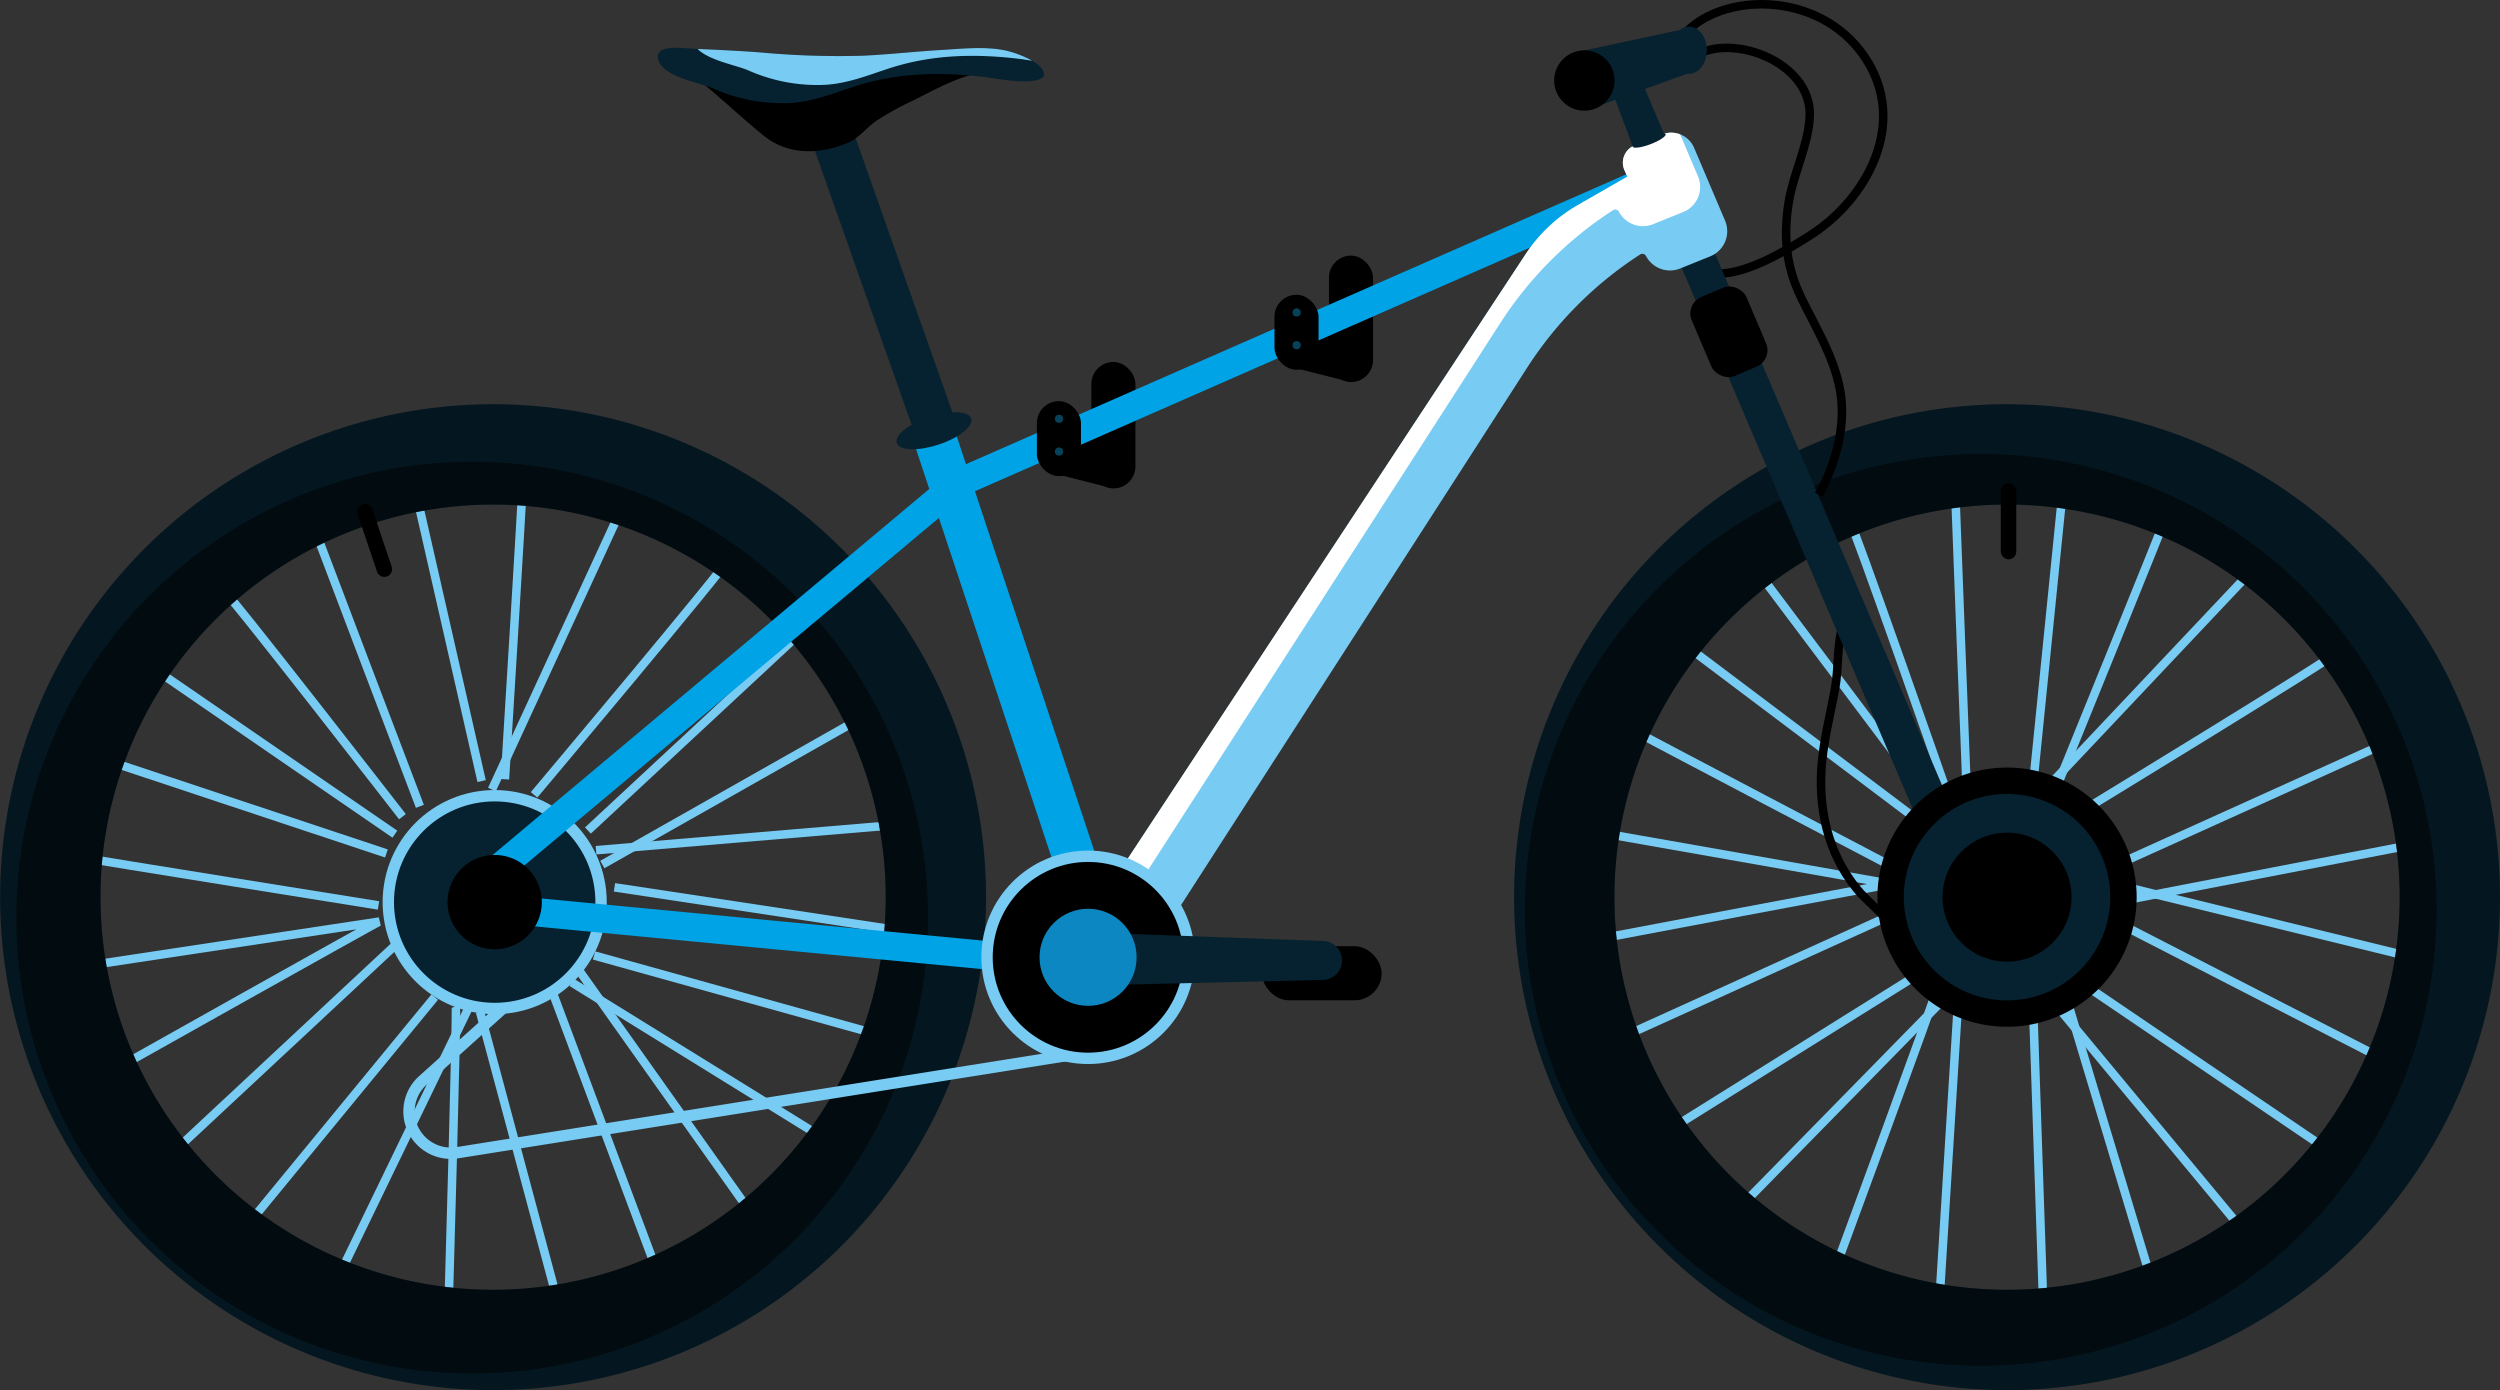 <svg xmlns="http://www.w3.org/2000/svg" width="610.659" height="339.588" viewBox="0 0 610.659 339.588"><rect x="0" y="0" width="610.659" height="339.588" fill="#333333" stroke="none"/><defs><style>.cls-1,.cls-3,.cls-4,.cls-7,.cls-8,.cls-9{fill:none;stroke-miterlimit:10;}.cls-1{stroke:#000;}.cls-1,.cls-4{stroke-width:2.082px;}.cls-2{fill:#06212f;}.cls-3{stroke:#06212f;}.cls-3,.cls-9{stroke-width:10.411px;}.cls-4,.cls-7{stroke:#78cbf2;}.cls-5{fill:#041721;}.cls-6{opacity:0.5;}.cls-7{stroke-width:2.776px;}.cls-8,.cls-9{stroke:#00a4e6;}.cls-8{stroke-width:6.941px;}.cls-10{fill:#78cbf2;}.cls-11{fill:#fff;}.cls-12{fill:#0d87c1;}.cls-13{fill:#064259;}</style></defs><title>Contact-Ilustratie</title><g id="Layer_2" data-name="Layer 2"><g id="Contact"><polygon points="262.69 108.616 271.626 104.995 271.406 119.198 256.362 115.376 262.69 108.616"/><rect x="266.58" y="88.416" width="10.766" height="30.893" rx="5.383" ry="5.383" transform="translate(543.926 207.724) rotate(-180)"/><polygon points="320.728 82.637 329.664 79.016 329.445 93.219 314.401 89.397 320.728 82.637"/><rect x="324.618" y="62.437" width="10.766" height="30.893" rx="5.383" ry="5.383" transform="translate(660.002 155.766) rotate(-180)"/><path class="cls-1" d="M411.008,8.774c9.014-10.776,33.311-11.358,44.444,5.109,10.962,16.215.413,34.925-13.333,43.631-6.3,3.99-16.699,10.233-24.008,9.205"/><path class="cls-2" d="M393.38,21.026c.119.595,6.424,17.368,6.424,17.368l7.375-4.045-7.613-17.844Z"/><circle class="cls-2" cx="490.745" cy="220.352" r="28.211"/><line class="cls-3" x1="203.604" y1="34.093" x2="228.557" y2="104.778"/><path class="cls-4" d="M473.105,241.539c0,1.038-23.869,65.725-23.869,65.725"/><line class="cls-4" x1="426.752" y1="293.082" x2="477.256" y2="241.539"/><line class="cls-4" x1="408.072" y1="275.786" x2="468.954" y2="237.734"/><line class="cls-4" x1="396.311" y1="253.301" x2="463.42" y2="222.86"/><path class="cls-4" d="M389.392,203.142l72.643,12.799c-.865,0-71.952,13.491-71.952,13.491"/><path class="cls-4" d="M398.04,177.89c1.038.692,65.033,34.246,65.033,34.246"/><line class="cls-4" x1="411.531" y1="157.481" x2="468.954" y2="200.721"/><line class="cls-4" x1="429.519" y1="139.839" x2="472.413" y2="196.916"/><path class="cls-4" d="M451.312,126.002c1.038,1.038,24.215,67.455,24.215,67.455"/><path class="cls-4" d="M503.892,119.429c-.173,1.903-7.264,71.952-7.264,71.952"/><path class="cls-4" d="M502.163,192.765s26.809-65.898,26.982-66.763"/><line class="cls-4" x1="498.358" y1="194.148" x2="550.592" y2="138.801"/><path class="cls-4" d="M477.602,120.467c0,1.211,2.767,71.952,2.767,71.952"/><path class="cls-4" d="M571.001,159.21c0,.865-63.304,39.435-63.304,39.435"/><line class="cls-4" x1="588.297" y1="233.583" x2="517.729" y2="216.287"/><line class="cls-4" x1="582.416" y1="181.695" x2="517.383" y2="211.098"/><line class="cls-4" x1="568.234" y1="280.629" x2="509.081" y2="240.502"/><line class="cls-4" x1="581.725" y1="258.49" x2="519.113" y2="226.319"/><line class="cls-4" x1="589.681" y1="206.255" x2="518.075" y2="220.092"/><line class="cls-4" x1="548.862" y1="301.73" x2="501.817" y2="244.999"/><line class="cls-4" x1="473.797" y1="316.604" x2="478.294" y2="244.653"/><line class="cls-4" x1="499.049" y1="317.642" x2="496.628" y2="246.382"/><line class="cls-4" x1="524.994" y1="311.07" x2="504.584" y2="243.269"/><path class="cls-5" d="M369.836,219.144A120.412,120.412,0,1,0,490.248,98.732,120.412,120.412,0,0,0,369.836,219.144Zm24.505,0a95.907,95.907,0,1,1,95.907,95.907A95.907,95.907,0,0,1,394.341,219.144Z"/><path class="cls-6" d="M483.825,110.883A111.37,111.37,0,1,0,595.195,222.253,111.37,111.37,0,0,0,483.825,110.883Zm6.423,12.354a95.907,95.907,0,1,1-95.907,95.907A95.907,95.907,0,0,1,490.248,123.237Z"/><path class="cls-4" d="M550.592,138.801"/><rect x="488.717" y="118.043" width="3.786" height="18.588" rx="1.893" ry="1.893" transform="translate(981.22 254.673) rotate(180)"/><path class="cls-1" d="M450.275,152.292c-1.625,4.733-1.113,10.861-2.032,15.912-1.072,5.892-2.576,11.707-3.174,17.652-1.133,11.261,1.297,22.45,8.526,31.312,2.53,3.102,6.396,5.835,8.442,9.151"/><path class="cls-4" d="M111.334,245.835c.331.984-1.674,69.905-1.674,69.905"/><line class="cls-4" x1="83.827" y1="309.464" x2="115.269" y2="244.512"/><line class="cls-4" x1="60.609" y1="299.024" x2="106.187" y2="243.552"/><line class="cls-4" x1="42.294" y1="281.461" x2="96.2" y2="231.217"/><path class="cls-4" d="M19.749,236.124,92.683,225.101c-.82.276-63.899,35.721-63.899,35.721"/><path class="cls-4" d="M19.897,209.432c1.204.325,72.557,11.731,72.557,11.731"/><line class="cls-4" x1="26.179" y1="185.787" x2="94.389" y2="208.469"/><line class="cls-4" x1="37.605" y1="163.332" x2="96.455" y2="203.76"/><path class="cls-4" d="M53.851,143.27c1.314.653,44.452,56.218,44.452,56.218"/><path class="cls-4" d="M101.594,120.281c.442,1.858,16.049,70.514,16.049,70.514"/><path class="cls-4" d="M123.329,190.343s4.406-71.006,4.294-71.881"/><line class="cls-4" x1="120.164" y1="192.867" x2="152.032" y2="123.757"/><path class="cls-4" d="M77.006,129.644c.386,1.148,25.557,67.317,25.557,67.317"/><path class="cls-4" d="M177.882,136.597c.276.82-47.432,57.556-47.432,57.556"/><line class="cls-4" x1="217.982" y1="201.578" x2="145.582" y2="207.677"/><line class="cls-4" x1="195.869" y1="154.27" x2="143.6" y2="202.869"/><line class="cls-4" x1="213.96" y1="252.564" x2="145.103" y2="233.385"/><line class="cls-4" x1="219.691" y1="227.28" x2="150.091" y2="216.744"/><line class="cls-4" x1="210.583" y1="175.234" x2="147.122" y2="211.173"/><line class="cls-4" x1="202.325" y1="278.739" x2="139.651" y2="239.963"/><line class="cls-4" x1="135.916" y1="316.764" x2="117.245" y2="247.132"/><line class="cls-4" x1="160.182" y1="309.699" x2="135.174" y2="242.928"/><line class="cls-4" x1="182.678" y1="295.2" x2="141.723" y2="237.441"/><path class="cls-5" d="M6.313,257.524A120.412,120.412,0,1,0,82.064,105.013,120.412,120.412,0,0,0,6.313,257.524ZM29.54,249.713A95.907,95.907,0,1,1,151.014,310.048,95.907,95.907,0,0,1,29.54,249.713Z"/><path class="cls-6" d="M79.849,118.577a111.37,111.37,0,1,0,141.06,70.063A111.37,111.37,0,0,0,79.849,118.577Zm10.026,9.663A95.907,95.907,0,1,1,29.54,249.713,95.907,95.907,0,0,1,89.875,128.24Z"/><path class="cls-4" d="M152.032,123.757"/><path d="M91.525,122.716h0a1.893,1.893,0,0,1,1.893,1.893v14.802a1.893,1.893,0,0,1-1.893,1.893h0a1.893,1.893,0,0,1-1.893-1.893V124.609a1.893,1.893,0,0,1,1.893-1.893Z" transform="translate(220.352 227.961) rotate(161.413)"/><rect x="308.22" y="231.126" width="29.265" height="13.207" rx="6.603" ry="6.603" transform="translate(645.705 475.459) rotate(-180)"/><path class="cls-7" d="M271.626,256.067,111.722,281.565a10.208,10.208,0,0,1-9.521-3.632h0a10.208,10.208,0,0,1,1.085-14.035l24.127-21.714"/><circle class="cls-2" cx="120.835" cy="220.352" r="25.984"/><circle class="cls-7" cx="120.835" cy="220.352" r="25.984"/><rect class="cls-2" x="442.781" y="48.677" width="8.837" height="181.523" rx="4.418" ry="4.418" transform="translate(913.228 92.038) rotate(156.875)"/><path class="cls-2" d="M385.996,12.534l24.752-5.307s7.257,1.665,2.855,10.231l-23.932,8.683Z"/><path d="M243.512,17.591c-6.431-.689-14.815,4.13-20.327,6.895a70.087,70.087,0,0,0-9.156,5.046c-2.365,1.667-4.277,4.229-6.944,5.356-6.226,2.632-13.321,3.08-19.184-.743-2.449-1.597-12.103-10.385-14.341-12.204-3.363-2.734-3.733-3.939,2.282-4.194,17.514-.74,34.538-3.996,48.462-2.946C230.362,15.259,237.738,14.691,243.512,17.591Z"/><path d="M458.592,219.144a31.656,31.656,0,1,0,31.656-31.656A31.656,31.656,0,0,0,458.592,219.144Zm6.442,0a25.214,25.214,0,1,1,25.214,25.214A25.214,25.214,0,0,1,465.034,219.144Z"/><polyline class="cls-8" points="117.03 216.129 234.136 117.961 408.443 41.437"/><line class="cls-8" x1="263.123" y1="235.454" x2="117.417" y2="221.54"/><line class="cls-9" x1="228.082" y1="106.203" x2="268.147" y2="226.951"/><ellipse class="cls-2" cx="228.075" cy="105.267" rx="9.571" ry="3.562" transform="matrix(0.95, -0.313, 0.313, 0.95, -21.48, 76.599)"/><path class="cls-2" d="M254.955,18.58c.653-3.129-6.7-5.666-9.188-6.213-5.11-1.124-10.817-.447-15.966-.15-6.411.369-12.79,1.113-19.241,1.398a208.223,208.223,0,0,1-24.911-.816c-5.589-.42-11.072-.657-16.673-.912-2.2-.1-9.404-1.188-8.156,2.807,1.283,4.109,10.01,5.455,13.362,6.898a41.481,41.481,0,0,0,18.667,3.577c5.511-.28,10.422-2.246,15.59-3.95,10.64-3.508,21.3-3.706,32.33-2.37C243.045,19.125,253.155,21.168,254.955,18.58Z"/><path class="cls-10" d="M170.395,11.952c5.11.232,10.14.462,15.255.847a208.225,208.225,0,0,0,24.911.816c6.451-.286,12.829-1.029,19.241-1.398,5.149-.297,10.855-.974,15.966.15a25.14,25.14,0,0,1,6.364,2.47c-1.263-.186-2.294-.36-2.852-.428-11.03-1.336-21.689-1.138-32.33,2.37-5.169,1.704-10.079,3.67-15.59,3.95a41.482,41.482,0,0,1-18.667-3.577C179.852,15.93,173.155,14.776,170.395,11.952Z"/><path class="cls-10" d="M413.809,36.106l7.562,17.792a6.609,6.609,0,0,1-3.608,8.713l-7.359,2.972a6.633,6.633,0,0,1-8.346-3.047h0a1.009,1.009,0,0,0-1.439-.375h0a92.377,92.377,0,0,0-27.546,27.58L285.928,225.045l-13.255-11.046L372.67,62.072A37.727,37.727,0,0,1,385.401,50.095l12.092-6.941-.704-1.609a4.527,4.527,0,0,1,2.466-6.018l6.71-2.684A6.073,6.073,0,0,1,413.809,36.106Z"/><path class="cls-11" d="M366.46,78.921,279.315,214.224l-4.386-3.655L372.67,62.072A37.727,37.727,0,0,1,385.401,50.095l12.092-6.941-.704-1.609a4.527,4.527,0,0,1,2.466-6.018l6.71-2.684a6.047,6.047,0,0,1,4.433-.024l4.36,10.259a6.609,6.609,0,0,1-3.608,8.713l-7.359,2.972a6.633,6.633,0,0,1-8.346-3.047,1.009,1.009,0,0,0-1.439-.375v0A92.376,92.376,0,0,0,366.46,78.921Z"/><circle cx="265.775" cy="233.835" r="24.682"/><circle class="cls-7" cx="265.775" cy="233.835" r="24.682"/><path class="cls-2" d="M267.205,227.795l56.016,2.049a4.76,4.76,0,0,1,4.584,4.621h0a4.76,4.76,0,0,1-4.645,4.895l-56.355,1.342a4.76,4.76,0,0,1-4.85-5.233l.339-3.391A4.76,4.76,0,0,1,267.205,227.795Z"/><path class="cls-1" d="M412.666,14.576c8.859-7.408,30.197.224,29.382,14.051-.417,7.073-4.05,13.924-5.147,20.851-1.377,8.691-.57,15.887,3.307,23.744,3.444,6.979,7.531,13.667,9.127,21.408,1.827,8.866-.835,18.461-5.08,26.214"/><rect x="415.054" y="70.585" width="14.513" height="20.937" rx="4.342" ry="4.342" transform="translate(842.629 -9.767) rotate(156.943)"/><circle cx="387.001" cy="19.667" r="7.375"/><ellipse class="cls-2" cx="412.574" cy="12.266" rx="4.353" ry="5.759"/><circle cx="490.248" cy="219.144" r="15.756"/><circle cx="120.835" cy="220.352" r="11.52"/><circle class="cls-12" cx="265.775" cy="233.835" r="11.856"/><ellipse class="cls-2" cx="402.822" cy="34.289" rx="4.313" ry="0.992" transform="translate(14.197 145.698) rotate(-20.862)"/><rect x="311.31" y="71.998" width="10.766" height="18.321" rx="5.383" ry="5.383" transform="translate(633.385 162.317) rotate(180)"/><circle class="cls-13" cx="316.721" cy="76.32" r="1.007"/><circle class="cls-13" cx="316.721" cy="84.315" r="1.007"/><rect x="253.272" y="97.977" width="10.766" height="18.321" rx="5.383" ry="5.383" transform="translate(517.309 214.275) rotate(-180)"/><circle class="cls-13" cx="258.683" cy="102.299" r="1.007"/><circle class="cls-13" cx="258.683" cy="110.294" r="1.007"/></g></g></svg>